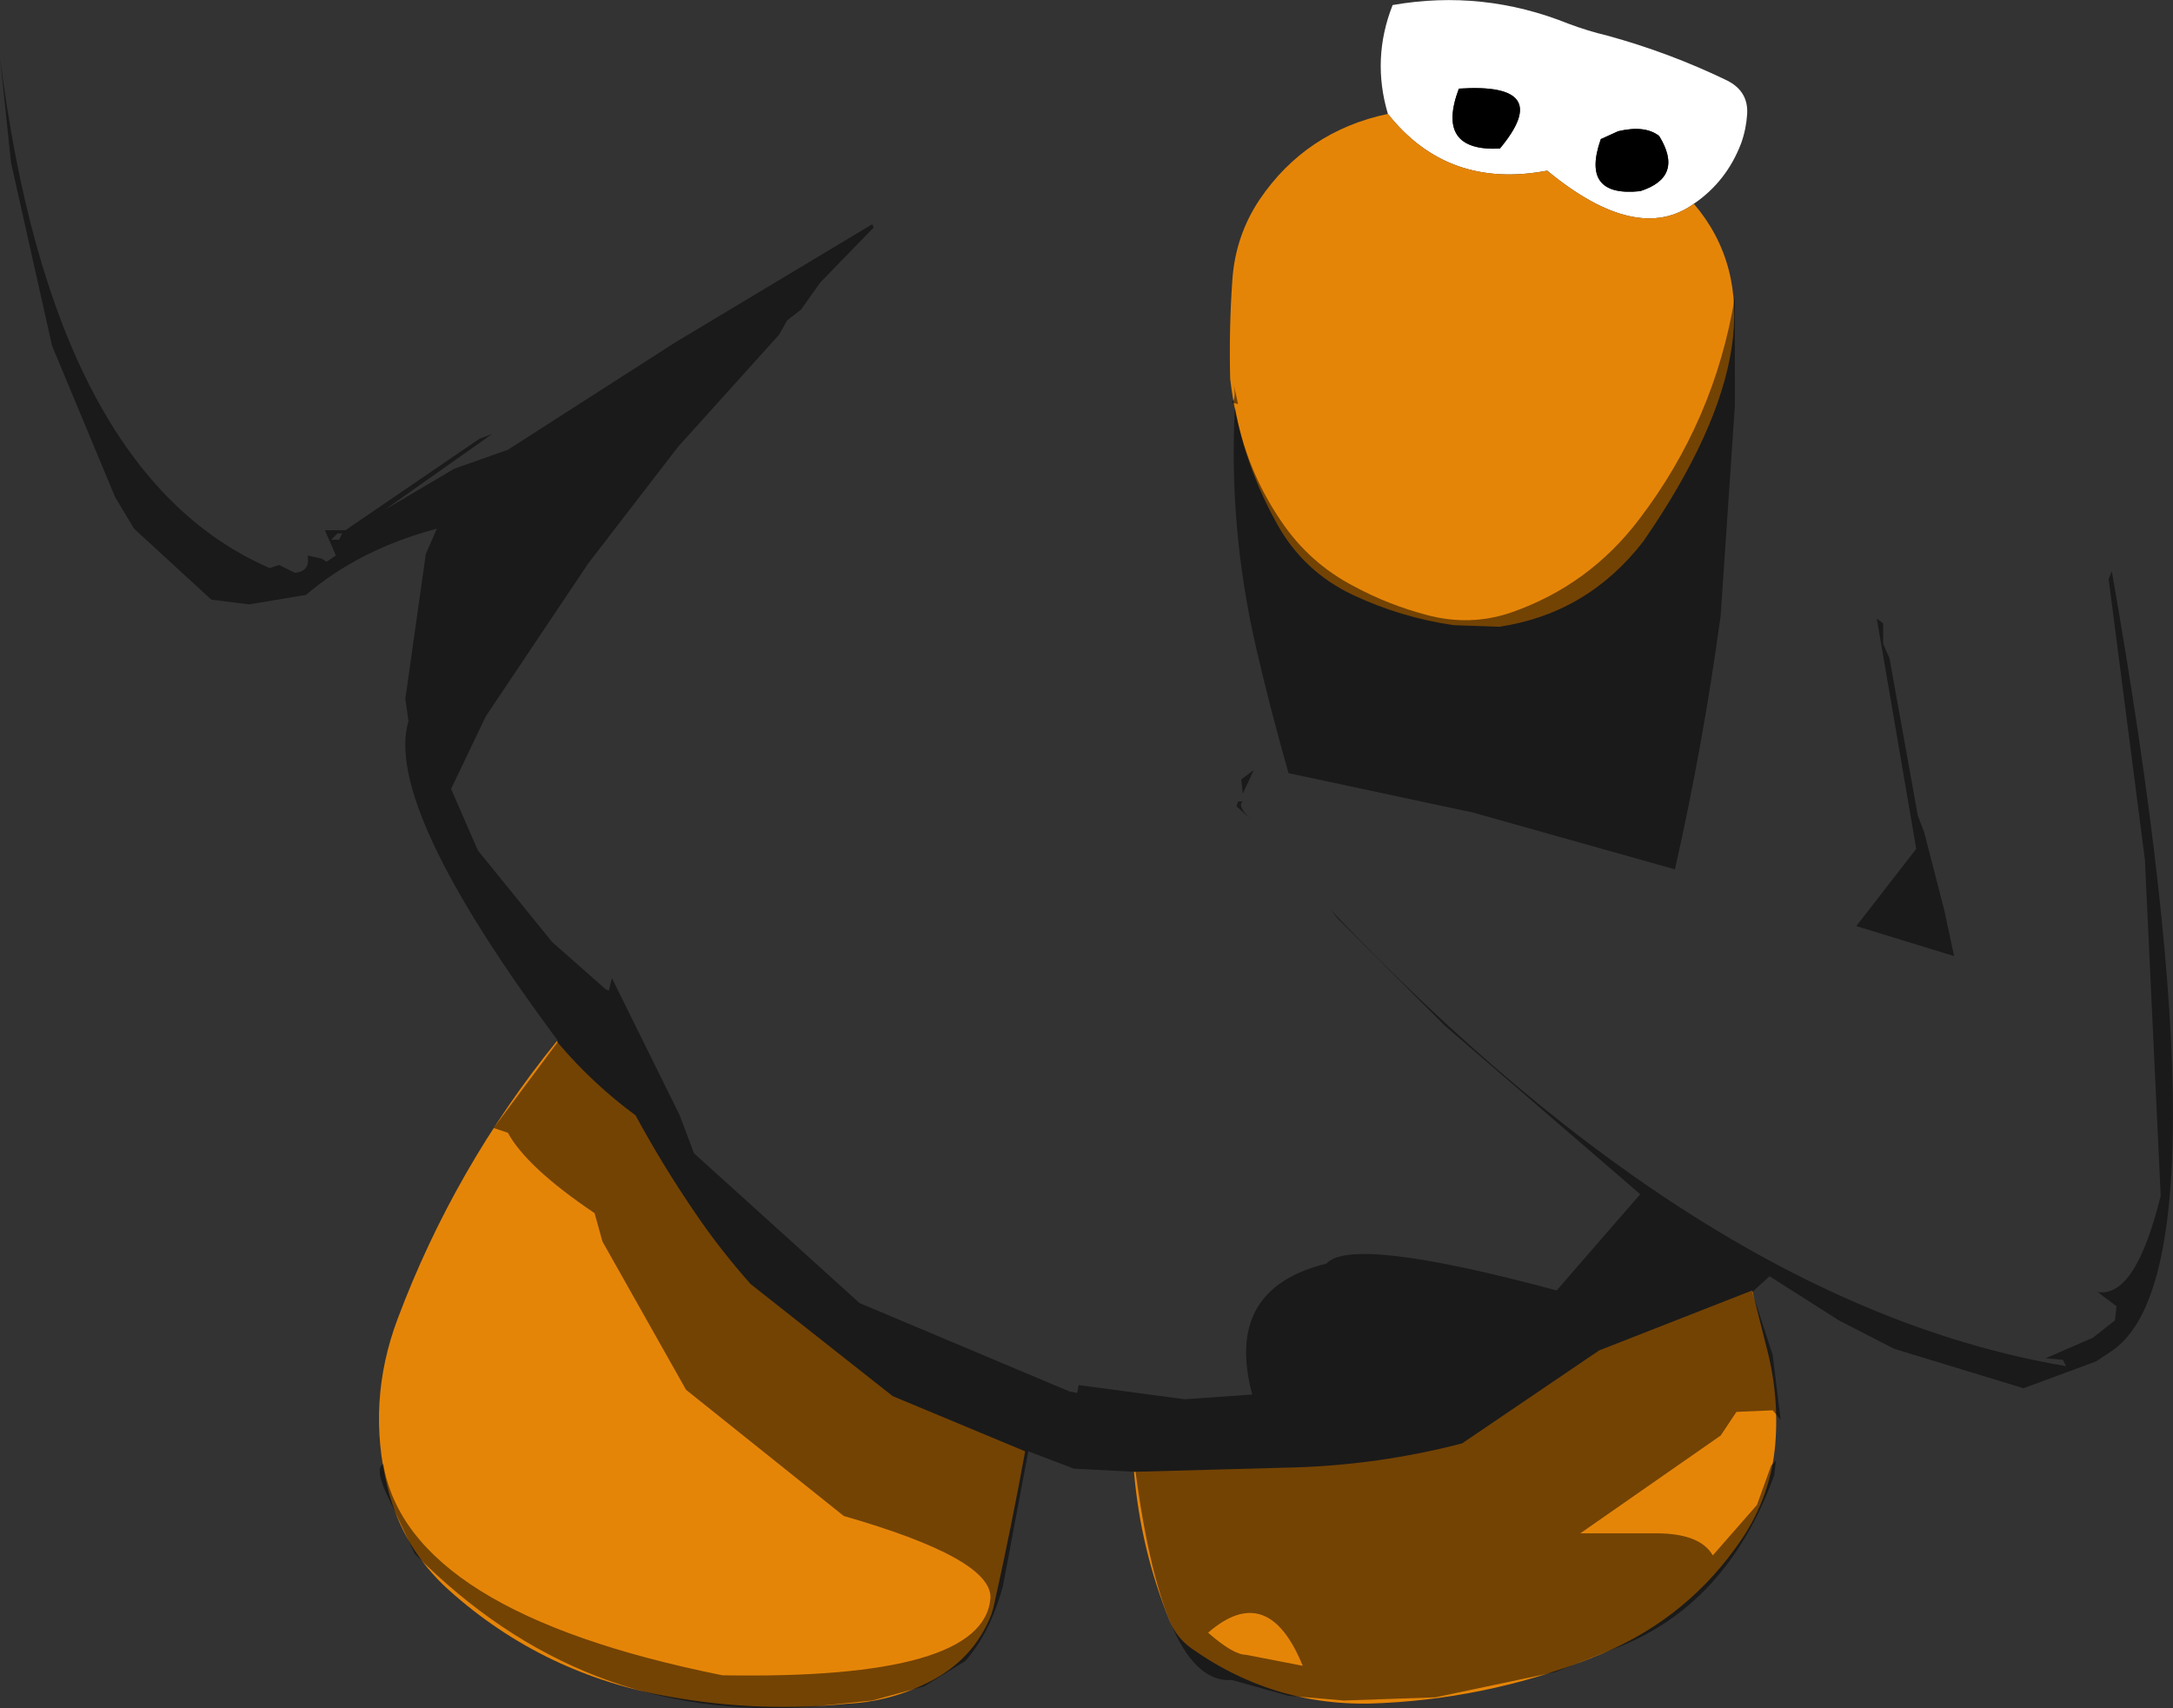 <?xml version="1.0" encoding="UTF-8" standalone="no"?>
<svg xmlns:ffdec="https://www.free-decompiler.com/flash" xmlns:xlink="http://www.w3.org/1999/xlink" ffdec:objectType="shape" height="270.75px" width="344.45px" xmlns="http://www.w3.org/2000/svg">
  <rect width="100%" height="100%" fill="#333333" stroke="none"/>
  <g transform="matrix(1.0, 0.0, 0.0, 1.0, 171.5, 68.05)">
    <path d="M48.5 -50.0 Q45.9 -58.75 49.25 -67.25 63.55 -69.75 77.1 -64.3 80.15 -63.15 83.3 -62.4 93.15 -59.7 102.25 -55.3 105.65 -53.6 105.45 -50.0 105.3 -47.6 104.5 -45.35 102.2 -39.3 97.0 -35.75 88.0 -29.25 73.75 -41.0 58.0 -38.0 48.5 -50.0 M66.25 -44.5 Q75.0 -55.0 59.75 -54.0 56.0 -44.0 66.25 -44.5 M85.0 -47.25 L82.25 -46.0 Q79.0 -36.75 88.5 -37.75 95.5 -40.0 91.5 -46.5 89.25 -48.25 85.0 -47.25" fill="#ffffff" fill-rule="evenodd" stroke="none"/>
    <path d="M48.5 -50.0 Q58.0 -38.0 73.75 -41.0 88.0 -29.25 97.0 -35.75 113.0 -17.0 89.0 17.75 80.15 29.2 66.15 31.3 L58.95 31.05 Q50.6 29.85 42.95 26.25 35.1 22.55 30.9 14.95 24.95 4.25 23.5 -8.0 23.3 -15.95 23.85 -23.75 24.35 -30.7 28.15 -36.4 35.5 -47.25 48.5 -50.0 M13.85 188.75 Q9.3 177.5 8.25 165.25 L33.75 164.55 Q47.1 164.15 60.25 160.75 L82.0 146.0 106.25 136.5 108.45 145.25 Q110.55 153.05 109.9 160.9 109.2 169.05 104.6 175.9 96.25 188.3 82.4 194.1 65.75 201.0 47.75 201.9 31.1 202.9 17.45 193.3 14.95 191.55 13.85 188.75 M-83.25 97.0 L-82.8 97.55 Q-77.4 103.85 -70.75 108.75 -66.5 116.6 -61.45 124.0 -57.4 130.0 -52.5 135.5 L-30.0 153.25 -9.0 162.0 Q-11.2 174.1 -13.9 186.2 -14.25 187.85 -15.0 189.35 -17.85 195.25 -24.0 198.45 -30.2 201.65 -37.05 202.0 -51.0 203.4 -64.75 201.0 -85.2 197.6 -100.4 183.95 -107.65 177.4 -110.05 167.8 -113.45 154.2 -108.45 140.95 -99.45 117.0 -83.25 97.0" fill="#e58508" fill-rule="evenodd" stroke="none"/>
    <path d="M85.0 -47.25 Q89.25 -48.25 91.5 -46.5 95.5 -40.0 88.5 -37.75 79.0 -36.75 82.25 -46.0 L85.0 -47.25 M66.25 -44.5 Q56.0 -44.0 59.75 -54.0 75.0 -55.0 66.25 -44.5" fill="#000000" fill-rule="evenodd" stroke="none"/>
    <path d="M23.75 -4.25 Q24.45 -4.75 24.1 -6.95 L24.75 -4.0 23.75 -4.25 M103.5 -3.75 L101.25 29.5 Q98.5 49.8 94.0 69.75 L62.0 60.75 32.75 54.5 Q29.85 44.35 27.5 34.15 23.25 15.4 24.25 -3.5 25.95 6.25 31.5 14.45 36.05 21.25 43.25 24.95 48.55 27.8 54.55 29.4 61.55 31.3 68.15 29.0 80.4 24.7 88.3 14.3 100.3 -1.4 103.5 -21.0 L103.5 -3.75 M24.5 59.75 L24.75 59.0 25.5 59.0 Q24.55 59.7 26.7 61.75 L24.5 59.75 M25.25 55.5 L27.25 54.0 25.5 57.75 25.25 55.5 M127.0 30.75 L127.0 34.0 128.0 36.25 132.5 61.25 133.5 63.85 136.7 76.25 138.25 83.5 122.75 78.75 132.25 66.5 126.0 30.0 127.0 30.75 M162.75 23.75 L163.25 22.5 Q182.75 133.75 163.0 146.25 L160.75 147.75 149.25 152.0 128.75 145.75 120.0 141.25 109.0 134.25 106.25 136.75 109.5 146.75 110.75 157.0 109.5 155.5 103.75 155.75 101.25 159.5 79.0 175.0 91.0 175.0 Q98.0 175.0 100.0 178.5 L107.0 170.5 109.25 164.25 110.0 163.5 109.75 165.75 Q102.25 186.5 84.5 193.25 L75.0 197.0 56.0 201.0 41.5 201.5 32.75 200.75 23.75 198.25 Q13.0 199.0 8.5 165.25 L-1.25 164.75 -8.5 162.0 -12.5 183.25 Q-14.5 190.75 -18.5 195.25 L-25.0 199.25 -33.25 201.5 -43.0 202.5 Q-79.25 205.0 -105.75 178.25 L-109.75 169.75 Q-112.25 164.75 -110.75 164.0 -106.75 187.5 -57.0 197.5 -15.5 198.25 -14.5 185.25 -14.25 179.0 -37.75 172.25 L-62.75 152.25 -76.0 128.75 -77.25 124.25 Q-88.0 117.0 -91.0 111.5 L-93.25 110.75 -83.0 97.0 Q-110.75 59.75 -106.75 46.25 L-107.25 42.75 -104.0 19.75 -102.25 15.75 Q-114.5 19.0 -123.0 26.25 L-132.0 27.75 -138.0 27.0 -150.25 15.75 -153.25 10.75 -163.25 -13.25 -169.75 -42.25 -171.5 -58.95 Q-163.2 7.05 -128.75 22.0 L-127.25 21.5 -124.75 22.75 Q-122.25 22.5 -122.75 20.0 L-120.5 20.5 -119.75 21.0 -118.25 20.0 -120.0 16.0 -116.75 16.0 -95.5 1.5 -93.5 0.75 -110.5 12.75 -99.5 6.25 -91.0 3.25 -64.5 -13.75 -33.25 -32.5 -33.0 -32.0 -41.5 -23.25 -44.5 -19.0 -46.75 -17.25 -48.0 -15.0 -64.0 2.75 -78.25 21.25 -94.5 45.5 -100.0 57.0 -95.75 66.75 -84.0 81.25 -75.5 88.75 -75.0 89.0 -74.5 87.0 -63.75 108.75 -61.5 114.75 -35.25 138.5 -2.0 152.5 -0.75 152.75 -0.5 151.5 16.25 153.75 27.0 153.0 Q22.5 136.25 38.75 132.25 42.75 127.75 75.25 136.5 L88.5 121.25 57.5 94.5 40.5 77.5 39.4 76.15 Q99.05 138.9 156.0 148.5 L155.5 147.5 152.75 147.25 160.25 144.0 163.75 141.25 164.0 139.0 161.0 136.75 Q167.0 137.75 171.0 121.5 L168.5 68.25 162.75 23.75 M35.0 196.0 Q29.5 182.5 20.0 190.75 24.0 194.25 26.0 194.25 L35.0 196.0 M-117.75 17.5 L-117.25 16.5 -118.0 16.5 -119.0 17.5 -117.75 17.5" fill="#000000" fill-opacity="0.498" fill-rule="evenodd" stroke="none"/>
  </g>
</svg>
